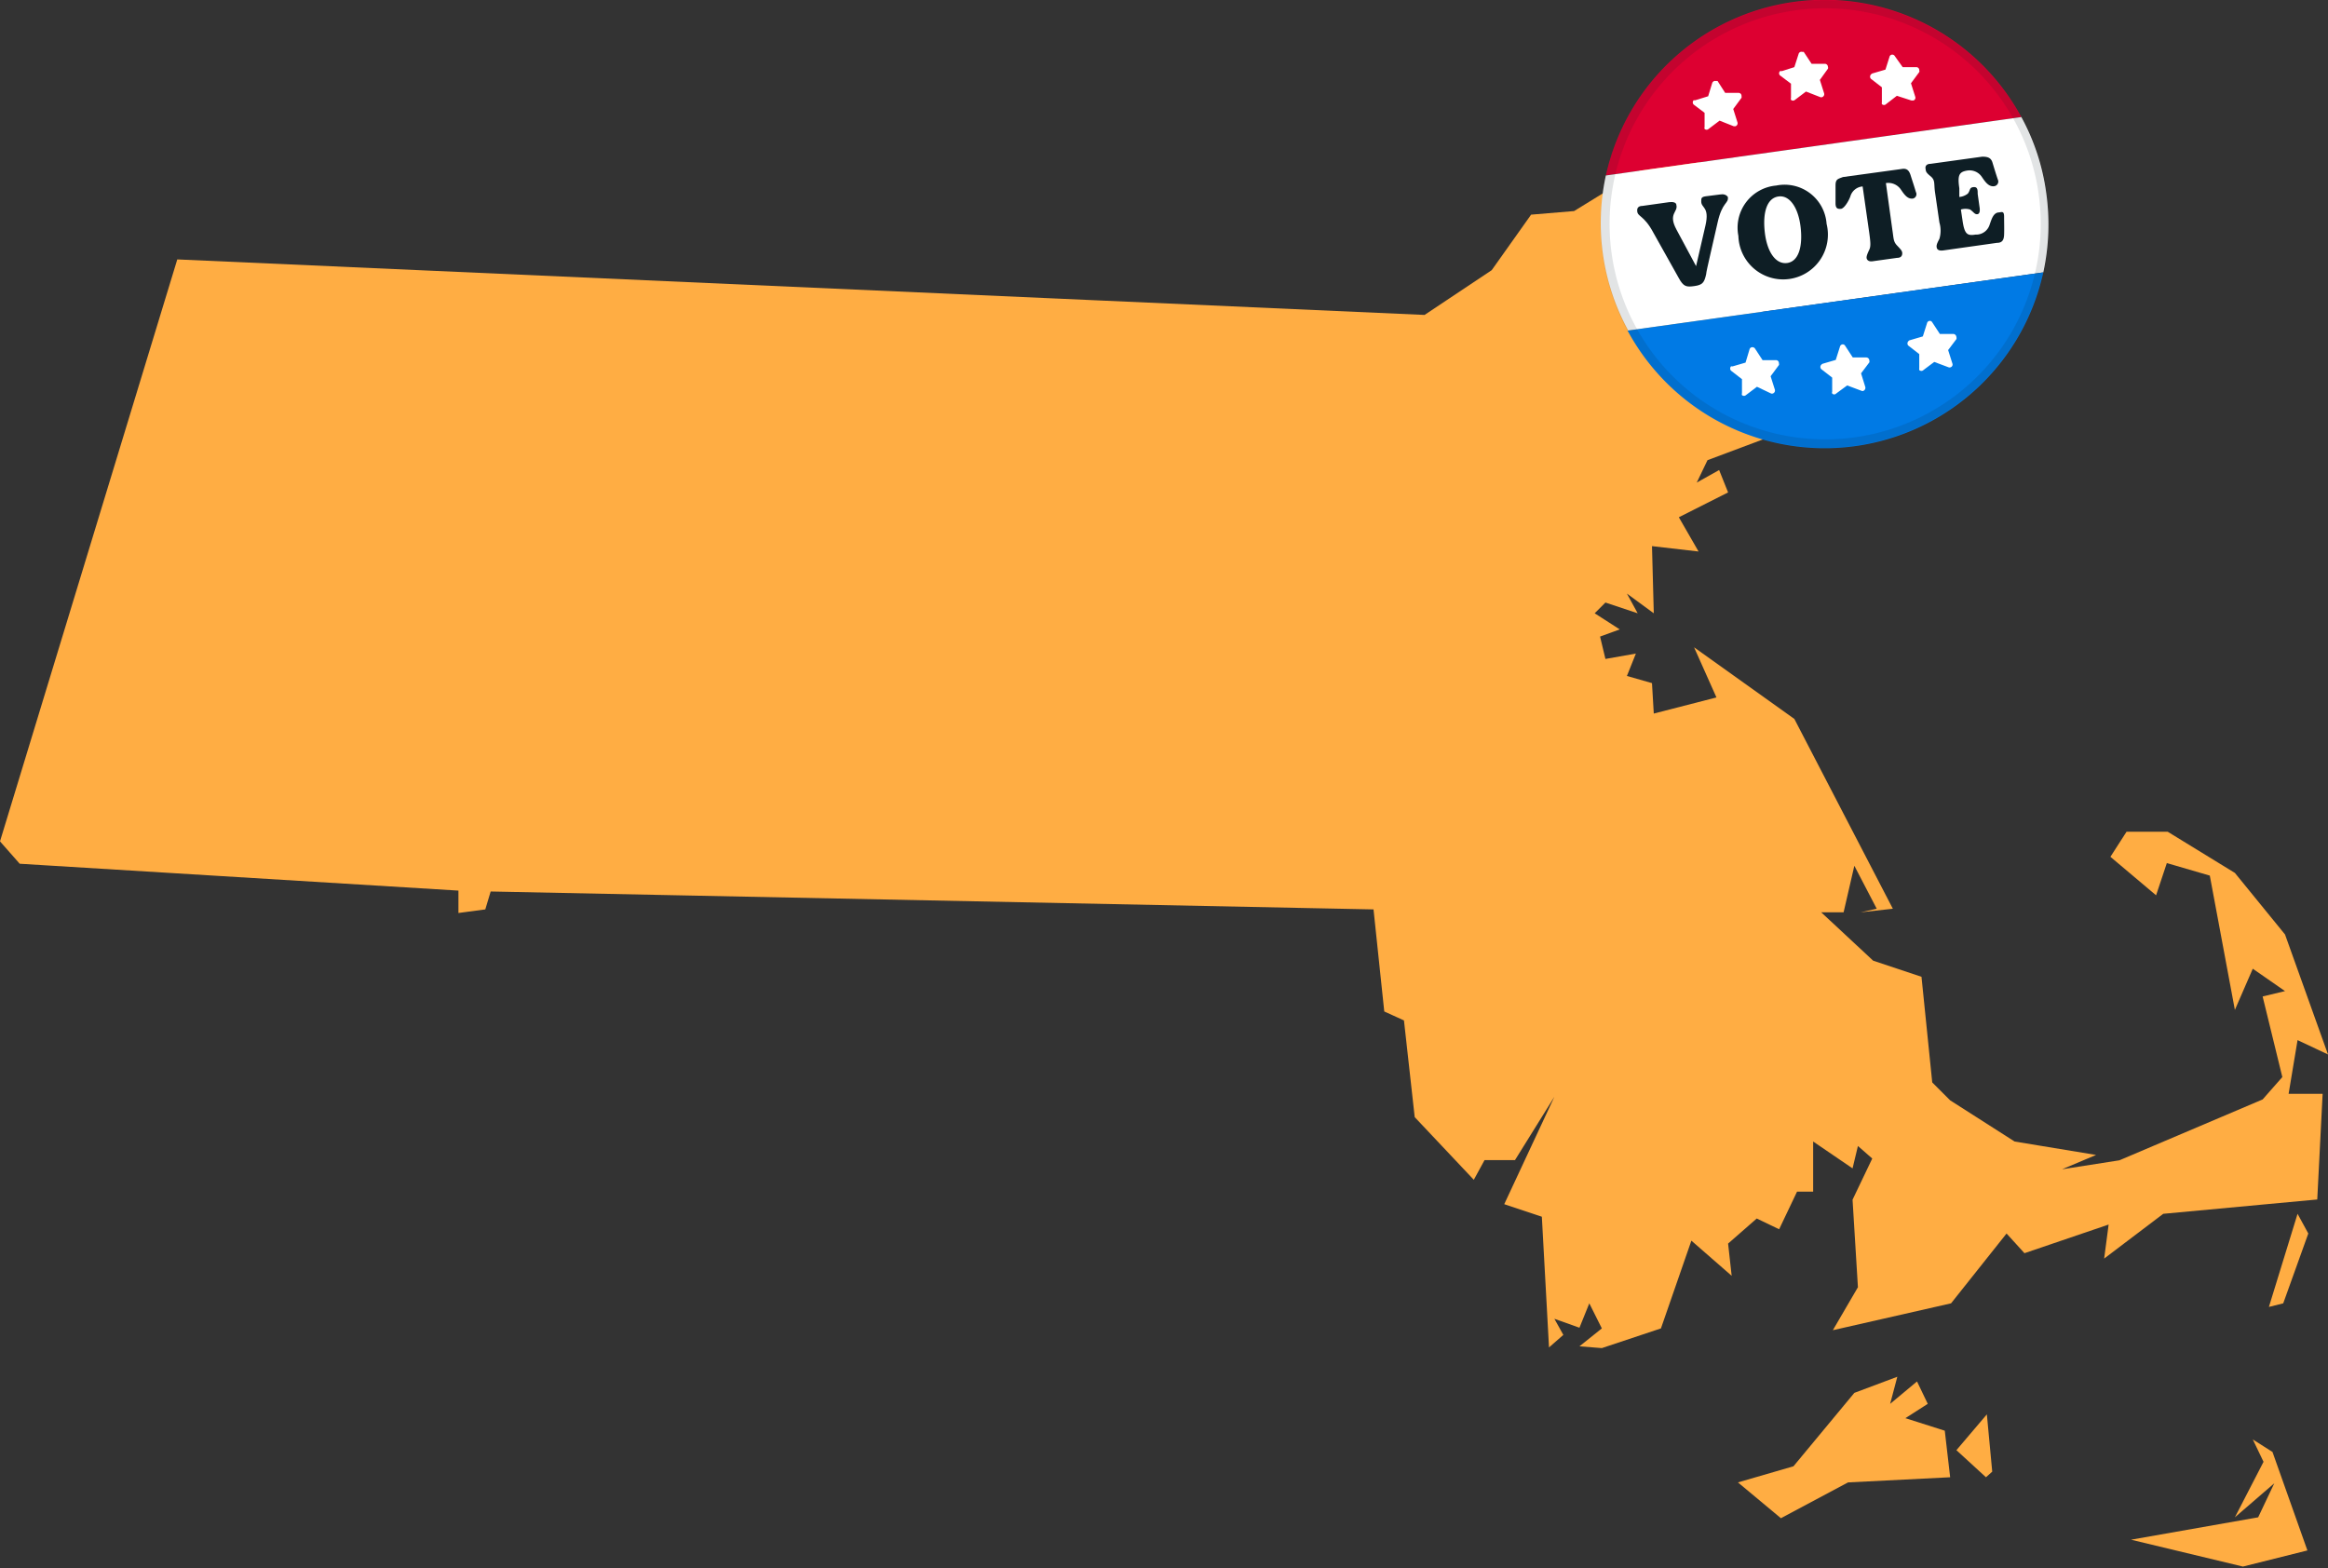 <svg id="Layer_1" data-name="Layer 1" xmlns="http://www.w3.org/2000/svg" viewBox="0 0 104 70.07"><rect x="0" y="0" width="104" height="70.07" fill="#333333" stroke="none"/><defs><style>.cls-1{fill:#ffad43;}.cls-2{fill:#dd0031;}.cls-3{fill:#fff;}.cls-4{fill:#007ae5;}.cls-5,.cls-6{fill:#0e1e25;}.cls-6{fill-opacity:0.12;fill-rule:evenodd;}</style></defs><path class="cls-1" d="M101.52,64.87l-.88-.56.48,1-1.28,2.48,1.76-1.52-.72,1.52-5.68,1,5,1.2,2.88-.72ZM89,65.75l-.24-2.56-1.36,1.6L88.72,66Zm-4.24-4.24-1.92.72-2.72,3.28-2.48.72,1.92,1.6,3-1.6L87.12,66l-.24-2.08-1.76-.56,1-.64-.48-1-1.2,1ZM102,58.23l1.12-3.12-.48-.88-1.28,4.16ZM76.24,7.35l-1.76-.48L70.32,9.43l-1.92.16-1.76,2.48-3,2L7.92,11.59,0,37.59l.88,1,19.6,1.2v1l1.2-.16.24-.8,39.44.8.48,4.56.88.4.48,4.32,2.64,2.8.48-.88h1.36L69.44,49l-2.24,4.8,1.68.56.32,5.84.64-.56-.4-.72,1.12.4L71,58.23l.56,1.12-1,.8,1,.08,2.64-.88,1.36-3.92L77.36,57l-.16-1.44,1.28-1.12,1,.48.8-1.68H81V51l1.76,1.2.24-1,.64.56-.88,1.84L83,57.51l-1.12,1.92,5.28-1.2,2.48-3.12.8.88,3.76-1.28L94,56.23l2.64-2,6.88-.64.24-4.72h-1.52l.4-2.4,1.36.64-1.92-5.36L99.84,39l-3-1.84H95l-.72,1.12L96.32,40l.48-1.44,1.92.56,1.12,6,.8-1.84,1.44,1-1,.24.88,3.6-.88,1-6.4,2.72-2.56.4,1.52-.64L90,51l-2.88-1.84-.8-.8-.48-4.72-2.16-.72-2.32-2.16h1l.48-2.08,1,1.92-.72.16,1.44-.16-4.4-8.48-4.48-3.2,1,2.24-2.8.72-.08-1.36-1.12-.32.4-1-1.36.24-.24-1,.88-.32-1.12-.72.48-.48,1.44.48-.48-.88,1.2.88-.08-3,2.08.24L75,23.11,77.2,22l-.4-1-1,.56.48-1,5.12-1.92,3.12-2.08-.8-2.24-1.6,1v1.44l-.56-.8-1.68-.24L79.52,15l.8-.16-2.48-1.44V12.07l1.68,1.28-1-2.48L76.32,9.11h1.52L77.76,7Z"/><path class="cls-2" d="M90.3,5.23,71.74,7.84A10,10,0,0,1,90.3,5.23Z"/><path class="cls-3" d="M91.28,12.17a10.09,10.09,0,0,0,.13-3.56A9.82,9.82,0,0,0,90.3,5.23L71.74,7.84a10,10,0,0,0,1,6.93Z"/><path class="cls-4" d="M91.28,12.17a10,10,0,0,1-18.57,2.6Z"/><path class="cls-3" d="M76.82,5.39l-.49.37a.13.13,0,0,1-.18,0,.16.16,0,0,1,0-.09l0-.63-.49-.37a.14.14,0,0,1,0-.19s0,0,.07,0l.58-.18.18-.59a.14.14,0,0,1,.17-.09.18.18,0,0,1,.07,0l.34.53h.6a.13.13,0,0,1,.13.14.19.19,0,0,1,0,.08l-.37.5.19.6a.14.14,0,0,1-.09.17h-.08Z"/><path class="cls-3" d="M80.68,4.09l-.49.37a.13.13,0,0,1-.18,0,.16.16,0,0,1,0-.09l0-.63-.49-.37a.13.13,0,0,1,0-.19.08.08,0,0,1,.07,0l.57-.18.19-.59a.13.13,0,0,1,.17-.09.15.15,0,0,1,.06,0l.35.53h.6a.14.14,0,0,1,.13.14.11.11,0,0,1,0,.08l-.36.5.19.6a.14.14,0,0,1-.09.17.11.11,0,0,1-.08,0Z"/><path class="cls-3" d="M84.74,4.28l-.48.37a.13.13,0,0,1-.19,0,.19.19,0,0,1,0-.08V3.9l-.49-.38a.14.14,0,0,1,0-.19.18.18,0,0,1,.07-.05l.58-.17.19-.6a.13.13,0,0,1,.23,0L85,3h.61a.13.13,0,0,1,.13.14.11.11,0,0,1,0,.08l-.37.5.19.6a.13.13,0,0,1-.08.17h-.09Z"/><path class="cls-3" d="M78.49,17.28l-.49.37a.13.13,0,0,1-.18,0,.11.11,0,0,1,0-.08l0-.63-.49-.38a.14.14,0,0,1,0-.19.18.18,0,0,1,.07,0l.58-.17.18-.6a.13.13,0,0,1,.17-.08.12.12,0,0,1,.07.05l.34.52h.6a.13.13,0,0,1,.13.14.11.11,0,0,1,0,.08l-.37.5.19.6a.14.14,0,0,1-.09.17.11.11,0,0,1-.08,0Z"/><path class="cls-3" d="M82.52,17.22l-.49.36a.12.12,0,0,1-.18,0,.11.11,0,0,1,0-.08v-.63l-.49-.38a.14.14,0,0,1,0-.19.18.18,0,0,1,.07-.05l.58-.17.19-.6a.13.13,0,0,1,.16-.09.13.13,0,0,1,.07.06l.34.52h.6a.14.14,0,0,1,.14.14.13.13,0,0,1,0,.08l-.37.49.19.61a.15.15,0,0,1-.08.17.1.1,0,0,1-.09,0Z"/><path class="cls-3" d="M86.41,16.17l-.48.36a.13.13,0,0,1-.19,0,.24.24,0,0,1,0-.08v-.63l-.49-.38a.14.14,0,0,1,0-.19.12.12,0,0,1,.07-.05l.58-.17.19-.6a.13.13,0,0,1,.16-.09.13.13,0,0,1,.07.06l.34.52h.61a.15.15,0,0,1,.13.14.16.16,0,0,1,0,.09l-.37.49.19.6a.13.13,0,0,1-.08.17.14.14,0,0,1-.09,0Z"/><path class="cls-5" d="M76.83,8.69l-.63.08C76,8.8,76,8.86,76,9c0,.31.38.23.19,1.07l-.42,1.82-.88-1.64c-.38-.71.08-.77,0-1.09,0-.11-.14-.15-.31-.13l-1.21.17c-.17,0-.24.09-.23.21,0,.29.29.17.73,1l1.12,2c.22.41.35.42.71.37s.44-.16.52-.53c0-.12.3-1.35.51-2.3s.5-.84.46-1.15C77.12,8.7,77,8.66,76.83,8.69Z"/><path class="cls-5" d="M79.35,8.29a1.89,1.89,0,0,0-1.69,2.25A2,2,0,1,0,81.6,10,1.88,1.88,0,0,0,79.35,8.29Zm.49,3.46c-.51.07-.9-.49-1-1.37s.09-1.52.6-1.6.9.5,1,1.37S80.35,11.68,79.84,11.75Z"/><path class="cls-5" d="M85.59,8.58c-.07-.24-.17-.54-.24-.76s-.18-.31-.4-.27l-2.62.36C82.1,8,82,8,82,8.29s0,.55,0,.79.1.26.24.25.34-.33.42-.55a.62.62,0,0,1,.55-.45l.3,2.1c.05.38.07.57,0,.72s-.14.3-.12.39.11.16.28.13l1.08-.15c.17,0,.23-.09.23-.2s-.06-.17-.23-.35-.15-.3-.21-.69l-.29-2.1a.68.68,0,0,1,.67.29c.13.19.29.44.54.4A.2.2,0,0,0,85.59,8.58Z"/><path class="cls-5" d="M89.31,9.49c-.26,0-.34.31-.42.53a.63.63,0,0,1-.56.46h-.07c-.37.06-.5,0-.59-.65l-.07-.47a.71.71,0,0,1,.41,0c.16.11.2.22.32.21s.13-.17.1-.34l-.08-.57c0-.17,0-.32-.19-.3s-.13.14-.25.29a.71.71,0,0,1-.38.15l0-.39c-.09-.6,0-.73.35-.79a.66.66,0,0,1,.66.29c.13.19.29.44.54.41a.21.21,0,0,0,.17-.3c-.08-.23-.17-.53-.24-.76S88.77,7,88.55,7l-2.31.32c-.16,0-.24.09-.22.21s0,.16.22.34.15.31.2.69l.2,1.38a1.29,1.29,0,0,1,0,.73c-.11.21-.14.29-.12.39s.11.15.28.13l2.41-.34c.23,0,.31-.12.32-.36s0-.56,0-.81S89.44,9.47,89.31,9.49Z"/><path class="cls-6" d="M82.85,19.54A9.63,9.63,0,1,0,72,11.34,9.63,9.63,0,0,0,82.85,19.54Zm.05.37A10,10,0,1,0,71.6,11.4,10,10,0,0,0,82.9,19.91Z"/></svg>